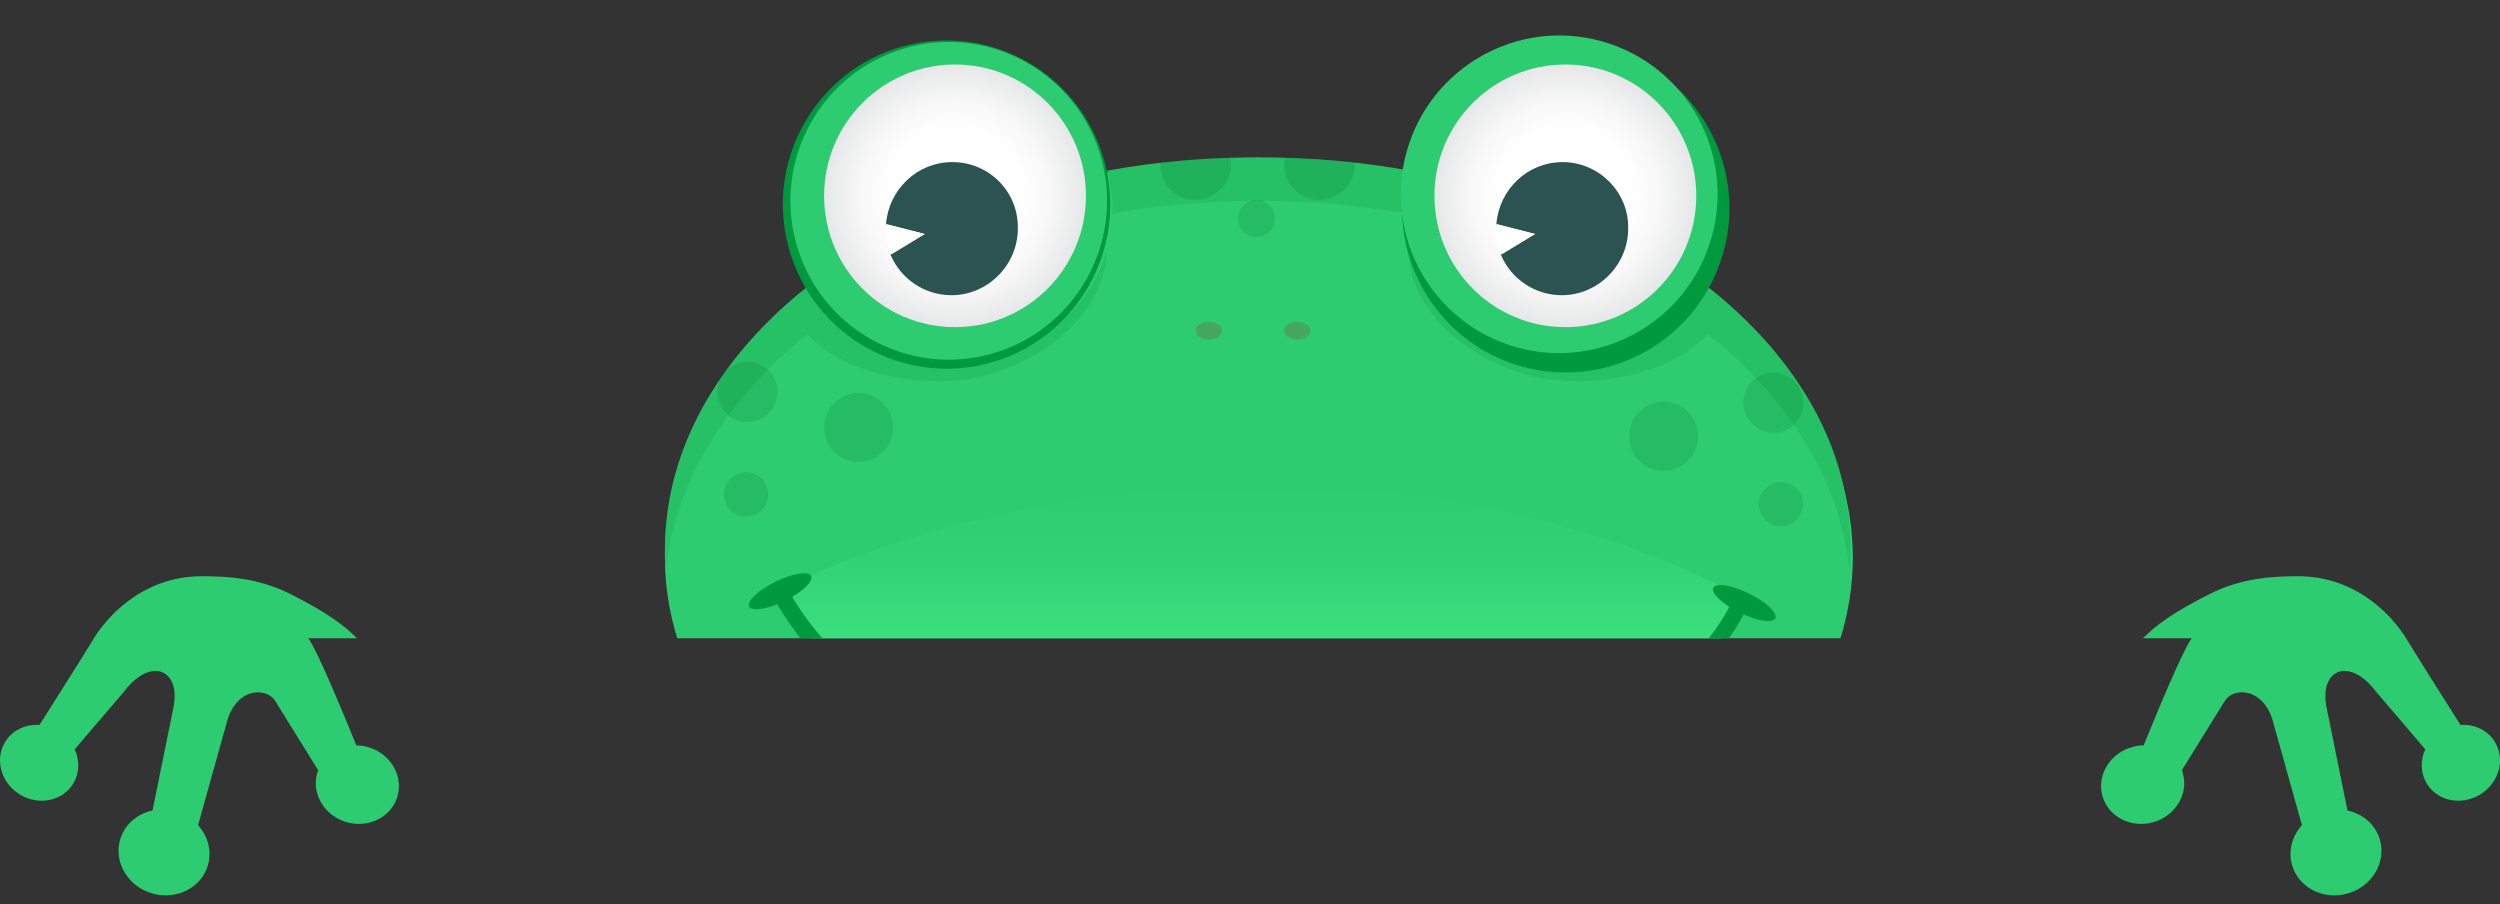<svg width="282" height="102" viewBox="0 0 282 102" fill="none" xmlns="http://www.w3.org/2000/svg">
<rect x="0" y="0" width="282" height="102" fill="#333333" stroke="none"/>
<path d="M207.603 72C208.501 69.111 209 66.022 209 62.934C209 38.126 178.967 18 142.05 18C105.033 18 75 38.126 75 62.934C75 66.022 75.499 69.111 76.397 72H207.603Z" fill="#2ECC71"/>
<path d="M194.632 34C193.834 33.299 193.036 32.699 192.238 31.998C191.439 33.299 190.541 34.4 189.544 35.502C184.954 40.206 178.069 42.208 171.284 40.306C165.198 38.604 160.608 34 158.812 28.295C159.112 35.301 165.697 40.506 172.382 42.308C178.867 44.11 188.346 42.408 192.637 37.704C201.816 45.011 207.703 54.319 208.601 64.529C208.701 63.628 208.701 62.727 208.701 61.827C208.8 51.416 203.512 41.707 194.632 34Z" fill="#27C165"/>
<path d="M89.069 34C89.867 33.299 90.665 32.699 91.463 31.998C92.261 33.299 93.159 34.4 94.157 35.502C98.747 40.206 105.631 42.208 112.416 40.306C118.503 38.604 123.092 34 124.888 28.295C124.589 35.301 118.004 40.506 111.319 42.308C104.833 44.11 95.354 42.408 91.064 37.704C81.885 45.111 75.998 54.419 75.1 64.729C75 63.828 75 62.928 75 62.027C75 51.416 80.288 41.707 89.069 34Z" fill="#27C165"/>
<path d="M141.95 22.653C147.637 22.653 153.125 23.154 158.413 24.054C158.413 22.453 158.613 20.851 159.012 19.25C153.524 18.249 147.837 17.748 141.95 17.748C136.063 17.748 130.376 18.249 124.888 19.25C125.287 20.851 125.487 22.453 125.487 24.054C130.775 23.154 136.363 22.653 141.95 22.653Z" fill="#27C165"/>
<path d="M194.382 28.522C197.157 18.681 191.451 8.456 181.639 5.684C171.826 2.912 161.622 8.643 158.847 18.484C156.073 28.325 161.778 38.549 171.591 41.321C181.404 44.093 191.608 38.363 194.382 28.522Z" fill="#00993E"/>
<path d="M193.067 26.772C195.752 17.25 190.231 7.357 180.737 4.675C171.242 1.993 161.369 7.538 158.684 17.06C156 26.581 161.52 36.474 171.015 39.157C180.509 41.839 190.382 36.294 193.067 26.772Z" fill="#2ECC71"/>
<path d="M176.573 36.903C184.728 36.903 191.34 30.27 191.34 22.089C191.34 13.907 184.728 7.275 176.573 7.275C168.417 7.275 161.806 13.907 161.806 22.089C161.806 30.27 168.417 36.903 176.573 36.903Z" fill="url(#paint0_radial)"/>
<path d="M176.273 18.285C172.282 18.285 169.089 21.388 168.79 25.292L173.08 26.393L169.289 28.695C170.386 31.398 173.08 33.299 176.173 33.299C180.264 33.299 183.657 29.896 183.657 25.792C183.757 21.688 180.364 18.285 176.273 18.285Z" fill="#2A5351"/>
<path d="M168.89 25.292C168.89 25.492 168.79 25.592 168.79 25.792C168.79 26.793 168.99 27.794 169.389 28.695L173.18 26.393L168.89 25.292Z" fill="white"/>
<path d="M111.795 40.895C121.608 38.123 127.313 27.899 124.539 18.058C121.764 8.217 111.56 2.487 101.747 5.259C91.935 8.03 86.229 18.255 89.004 28.096C91.778 37.937 101.982 43.667 111.795 40.895Z" fill="#00993E"/>
<path d="M111.868 39.898C121.361 37.21 126.884 27.312 124.205 17.788C121.526 8.265 111.659 2.724 102.166 5.411C92.673 8.099 87.149 17.998 89.828 27.521C92.507 37.044 102.375 42.586 111.868 39.898Z" fill="#2ECC71"/>
<path d="M107.727 36.903C115.882 36.903 122.494 30.27 122.494 22.089C122.494 13.907 115.882 7.275 107.727 7.275C99.571 7.275 92.96 13.907 92.96 22.089C92.96 30.27 99.571 36.903 107.727 36.903Z" fill="url(#paint1_radial)"/>
<path d="M107.427 18.285C103.436 18.285 100.244 21.388 99.944 25.292L104.235 26.393L100.443 28.695C101.541 31.398 104.235 33.299 107.328 33.299C111.418 33.299 114.811 29.896 114.811 25.792C114.911 21.688 111.618 18.285 107.427 18.285Z" fill="#2A5351"/>
<path d="M100.044 25.292C100.044 25.492 99.944 25.592 99.944 25.792C99.944 26.793 100.144 27.794 100.543 28.695L104.334 26.393L100.044 25.292Z" fill="white"/>
<path d="M136.363 38.304C137.189 38.304 137.859 37.856 137.859 37.303C137.859 36.75 137.189 36.302 136.363 36.302C135.536 36.302 134.866 36.75 134.866 37.303C134.866 37.856 135.536 38.304 136.363 38.304Z" fill="#44A85F"/>
<path d="M146.34 38.304C147.167 38.304 147.837 37.856 147.837 37.303C147.837 36.75 147.167 36.302 146.34 36.302C145.514 36.302 144.844 36.75 144.844 37.303C144.844 37.856 145.514 38.304 146.34 38.304Z" fill="#44A85F"/>
<path opacity="0.17" d="M187.648 53.118C189.797 53.118 191.539 51.37 191.539 49.215C191.539 47.059 189.797 45.311 187.648 45.311C185.499 45.311 183.757 47.059 183.757 49.215C183.757 51.37 185.499 53.118 187.648 53.118Z" fill="#006D2C"/>
<path opacity="0.17" d="M201.15 48.633C202.921 48.02 203.861 46.083 203.25 44.306C202.639 42.529 200.708 41.586 198.937 42.199C197.165 42.812 196.225 44.749 196.836 46.526C197.447 48.303 199.379 49.246 201.15 48.633Z" fill="#006D2C"/>
<path opacity="0.17" d="M201.711 59.235C203.013 58.784 203.704 57.36 203.255 56.053C202.805 54.747 201.385 54.053 200.083 54.504C198.781 54.955 198.09 56.379 198.539 57.686C198.988 58.992 200.408 59.686 201.711 59.235Z" fill="#006D2C"/>
<path opacity="0.17" d="M96.851 52.117C99 52.117 100.742 50.37 100.742 48.214C100.742 46.058 99 44.31 96.851 44.31C94.702 44.31 92.96 46.058 92.96 48.214C92.96 50.37 94.702 52.117 96.851 52.117Z" fill="#006D2C"/>
<path opacity="0.17" d="M87.513 45.311C88.125 43.535 87.186 41.599 85.414 40.987C83.643 40.375 81.71 41.319 81.098 43.095C80.485 44.872 81.425 46.808 83.196 47.42C84.968 48.032 86.9 47.088 87.513 45.311Z" fill="#006D2C"/>
<path opacity="0.17" d="M86.516 56.589C86.966 55.283 86.274 53.858 84.972 53.407C83.67 52.957 82.25 53.65 81.8 54.957C81.351 56.263 82.042 57.688 83.345 58.139C84.647 58.589 86.067 57.896 86.516 56.589Z" fill="#006D2C"/>
<path opacity="0.17" d="M143.52 25.755C144.137 24.773 143.843 23.475 142.864 22.856C141.885 22.237 140.591 22.531 139.974 23.514C139.357 24.496 139.651 25.794 140.63 26.413C141.609 27.032 142.902 26.737 143.52 25.755Z" fill="#006D2C"/>
<path opacity="0.17" d="M134.866 22.553C137.061 22.553 138.857 20.751 138.857 18.549C138.857 18.249 138.857 18.049 138.757 17.748C136.063 17.849 133.469 18.049 130.875 18.349C130.875 18.449 130.875 18.449 130.875 18.549C130.875 20.851 132.671 22.553 134.866 22.553Z" fill="#006D2C"/>
<path opacity="0.17" d="M148.835 22.553C151.03 22.553 152.826 20.751 152.826 18.549C152.826 18.449 152.826 18.449 152.826 18.349C150.232 18.049 147.637 17.849 144.943 17.748C144.943 17.949 144.844 18.249 144.844 18.549C144.844 20.851 146.64 22.553 148.835 22.553Z" fill="#006D2C"/>
<path d="M194.133 72C195.131 70.624 196.029 69.15 196.727 67.578C196.727 67.578 176.772 55 143.147 55C107.627 55 87.971 66.694 87.971 66.694C88.969 68.561 90.266 70.329 91.663 72H194.133Z" fill="url(#paint2_linear)"/>
<path d="M200.253 69.746C200.544 69.15 199.215 67.898 197.285 66.95C195.354 66.001 193.554 65.715 193.263 66.311C192.972 66.907 194.301 68.159 196.231 69.107C198.161 70.055 199.962 70.341 200.253 69.746Z" fill="#00993E"/>
<path d="M195.031 72C196.029 70.572 196.827 69.143 197.426 67.714L195.73 67C195.031 68.735 194.034 70.367 192.736 72H195.031Z" fill="#00993E"/>
<path d="M92.76 72C91.164 70.169 89.767 68.237 88.669 66L86.973 66.915C87.871 68.644 89.069 70.373 90.266 72H92.76Z" fill="#00993E"/>
<path d="M88.528 67.771C90.458 66.823 91.787 65.571 91.496 64.975C91.205 64.379 89.405 64.665 87.475 65.614C85.545 66.562 84.216 67.814 84.507 68.409C84.797 69.005 86.598 68.719 88.528 67.771Z" fill="#00993E"/>
<path d="M241.807 84.078C243.511 79.885 246.226 73.341 247.224 72H241.724C243.224 70.49 245.224 69.028 249.225 67.014C252.803 65.213 256.226 65 259.227 65C266.233 65 270.228 70.035 271.437 72.049C272.298 73.484 275.674 78.823 277.545 81.775C279.133 81.661 280.675 82.383 281.477 83.781C282.627 85.786 281.817 88.425 279.668 89.675C277.519 90.924 274.844 90.311 273.694 88.305C273.017 87.124 273.019 85.725 273.573 84.519L268 78C264.977 74 261.477 75.5 262.477 80L264.796 91.425C266.552 91.798 268.008 93.049 268.477 94.812C269.161 97.382 267.487 100.067 264.738 100.809C261.989 101.551 259.206 100.068 258.522 97.498C258.098 95.906 258.579 94.27 259.659 93.079L256.5 81.775C255.5 77.5 252 77.5 251 79L246.113 86.881C246.162 87.011 246.205 87.144 246.241 87.28C246.866 89.63 245.336 92.085 242.823 92.763C240.31 93.441 237.765 92.085 237.14 89.735C236.514 87.385 238.045 84.931 240.558 84.253C240.976 84.14 241.396 84.083 241.807 84.078Z" fill="#2ECC71"/>
<path d="M40.193 84.078C38.489 79.885 35.774 73.341 34.776 72H40.276C38.776 70.49 36.776 69.028 32.775 67.014C29.197 65.213 25.774 65 22.773 65C15.767 65 11.772 70.035 10.563 72.049C9.702 73.484 6.326 78.823 4.455 81.775C2.867 81.661 1.325 82.383 0.523 83.781C-0.627 85.786 0.183 88.425 2.332 89.675C4.481 90.924 7.156 90.311 8.306 88.305C8.983 87.124 8.981 85.725 8.427 84.519L14 78C17.023 74 20.523 75.5 19.523 80L17.204 91.425C15.448 91.798 13.992 93.049 13.523 94.812C12.838 97.382 14.513 100.067 17.262 100.809C20.011 101.551 22.794 100.068 23.478 97.498C23.902 95.906 23.421 94.27 22.34 93.079L25.5 81.775C26.5 77.5 30 77.5 31 79L35.887 86.881C35.838 87.011 35.795 87.144 35.759 87.28C35.134 89.63 36.664 92.085 39.177 92.763C41.69 93.441 44.235 92.085 44.86 89.735C45.486 87.385 43.955 84.931 41.442 84.253C41.023 84.14 40.604 84.083 40.193 84.078Z" fill="#2ECC71"/>
<defs>
<radialGradient id="paint0_radial" cx="0" cy="0" r="1" gradientUnits="userSpaceOnUse" gradientTransform="translate(176.532 22.126) scale(14.752 14.799)">
<stop offset="0.517" stop-color="white"/>
<stop offset="0.737" stop-color="#F7F7F7"/>
<stop offset="1" stop-color="#E6E7E8"/>
</radialGradient>
<radialGradient id="paint1_radial" cx="0" cy="0" r="1" gradientUnits="userSpaceOnUse" gradientTransform="translate(107.747 22.126) rotate(180) scale(14.752 14.799)">
<stop offset="0.517" stop-color="white"/>
<stop offset="0.737" stop-color="#F7F7F7"/>
<stop offset="1" stop-color="#E6E7E8"/>
</radialGradient>
<linearGradient id="paint2_linear" x1="142.289" y1="72" x2="142.289" y2="54.991" gradientUnits="userSpaceOnUse">
<stop stop-color="#3BE07E"/>
<stop offset="0.034" stop-color="#3ADF7D"/>
<stop offset="0.552" stop-color="#31D174"/>
<stop offset="1" stop-color="#2ECC71"/>
</linearGradient>
</defs>
</svg>
